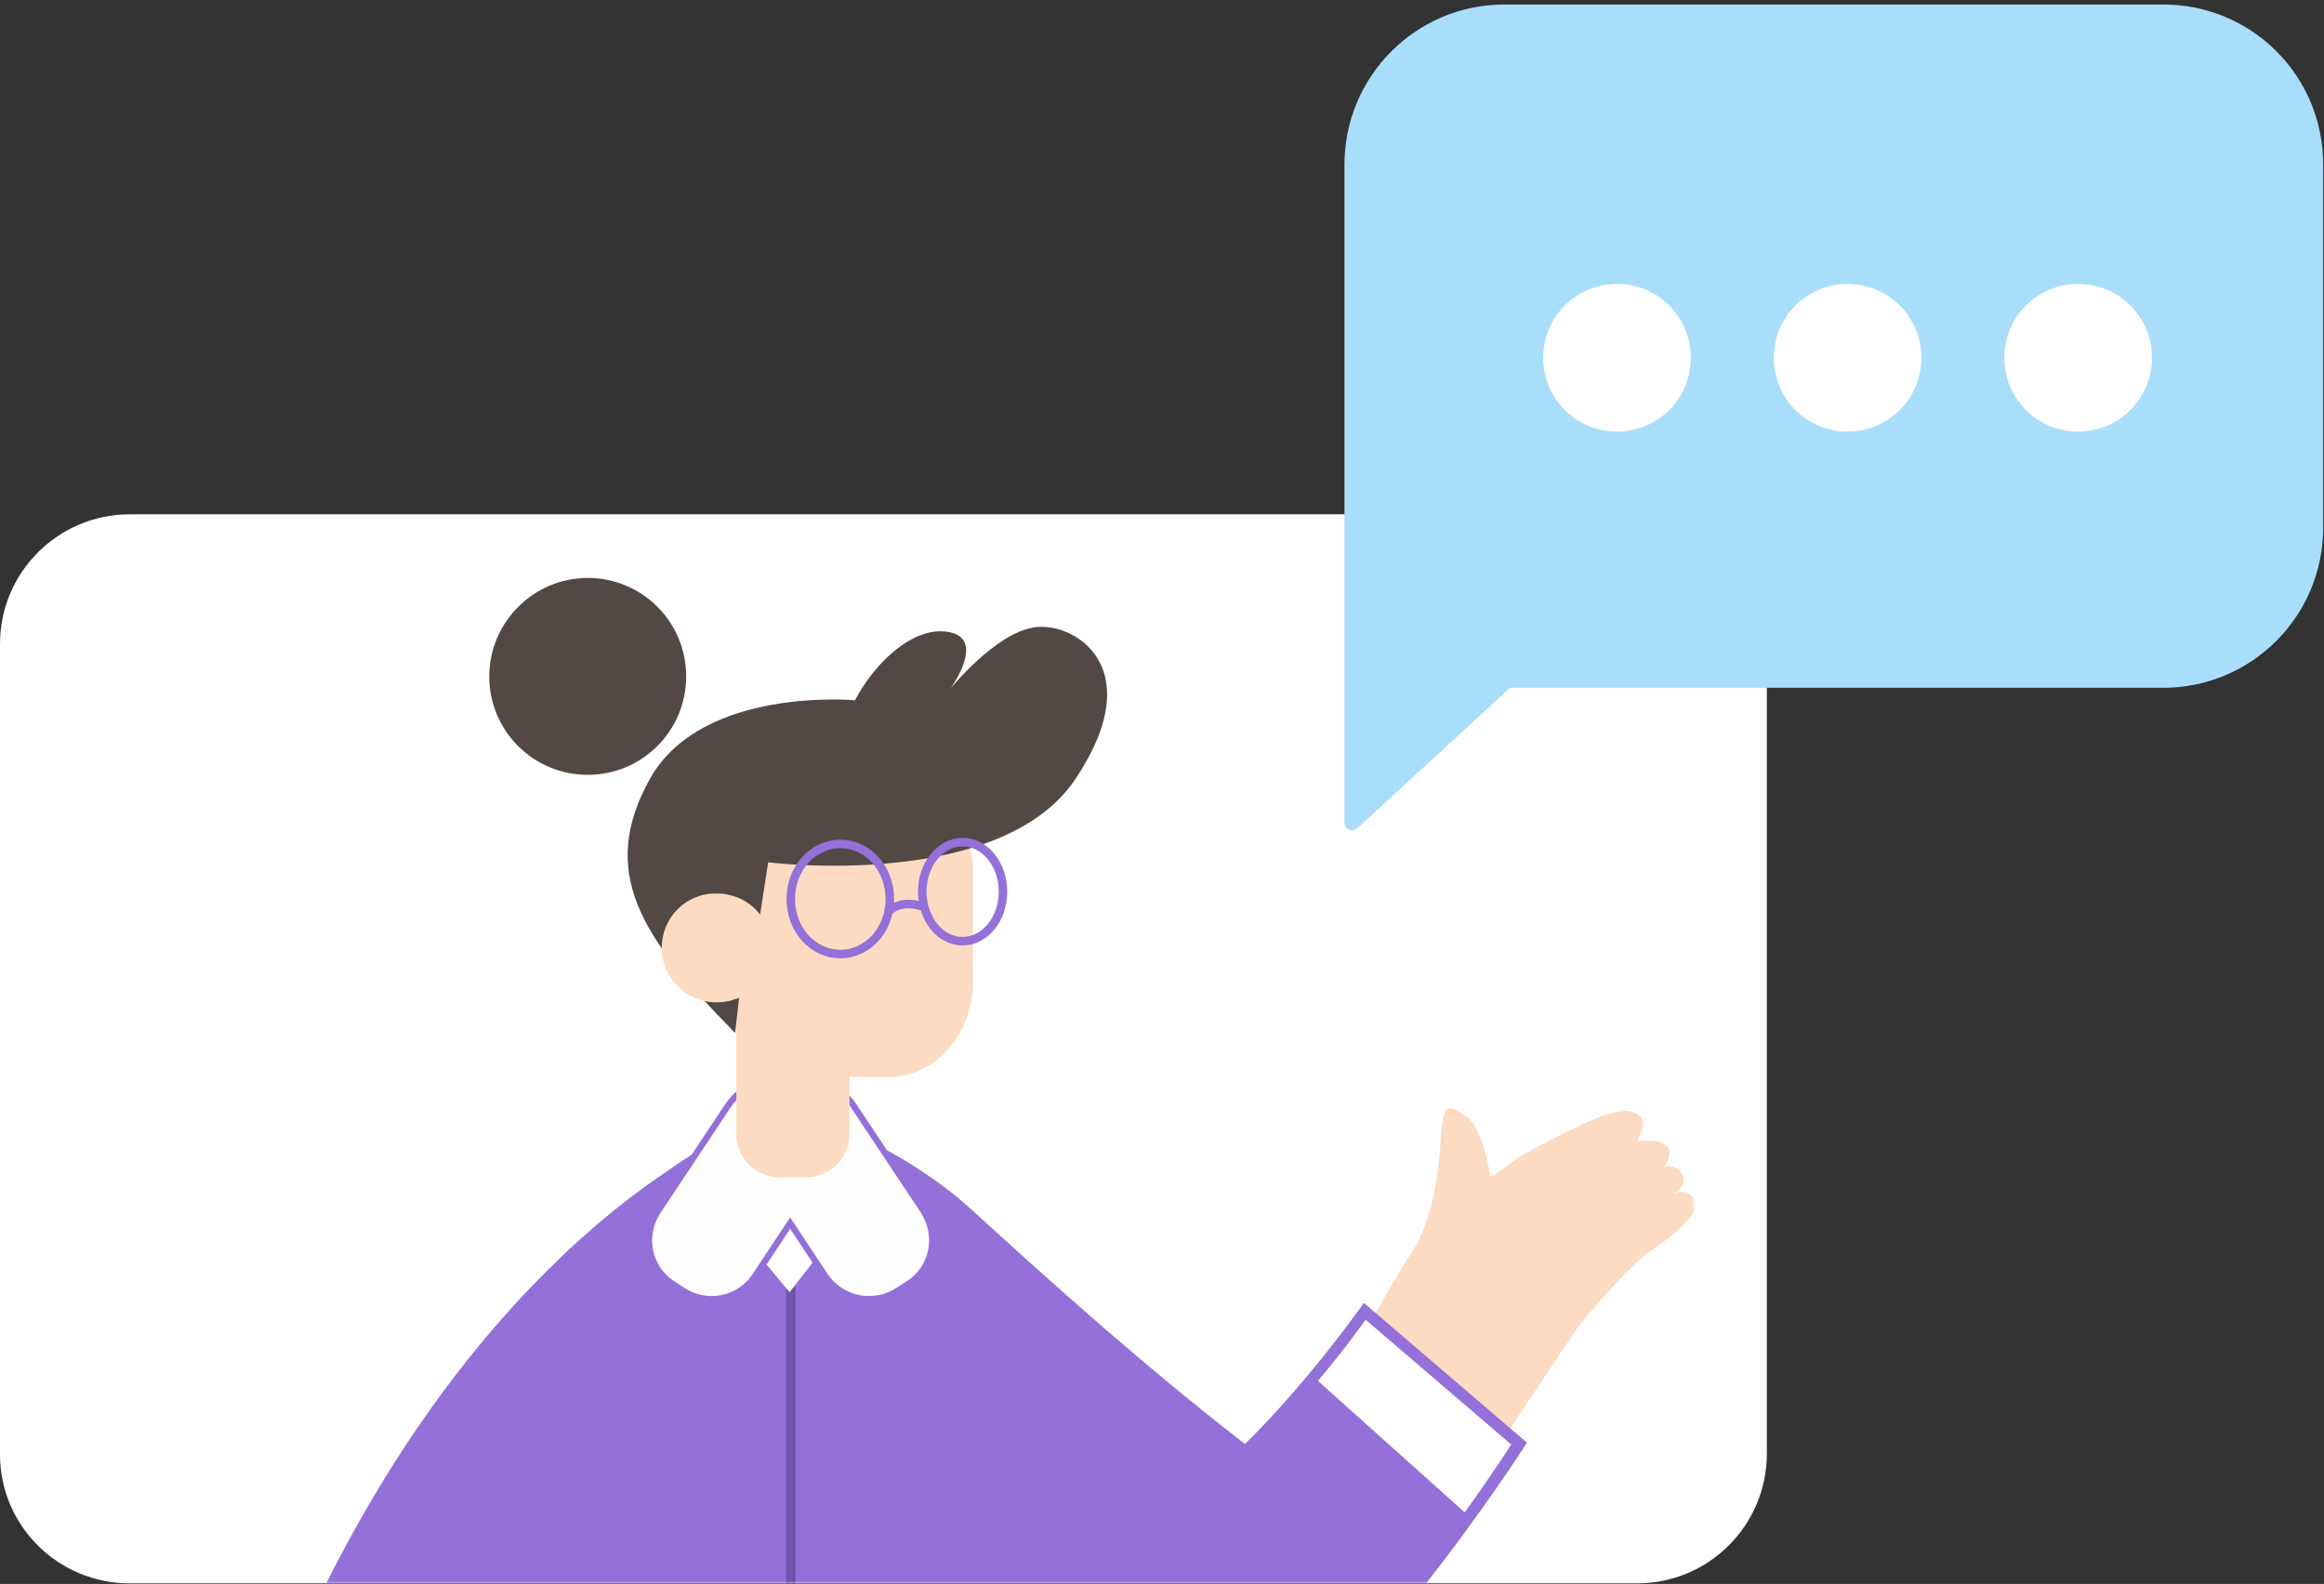 <svg width="380" height="259" viewBox="0 0 380 259" fill="none" xmlns="http://www.w3.org/2000/svg">
<rect x="0" y="0" width="380" height="259" fill="#333333" stroke="none"/>
<path d="M21.2 258.9H267.7C279.4 258.9 288.9 249.4 288.9 237.7V105.3C288.9 93.6 279.4 84.1 267.7 84.1H21.2C9.5 84.1 0 93.6 0 105.3V237.8C0 249.5 9.5 258.9 21.2 258.9Z" fill="white"/>
<path d="M353.7 2H246C232.2 2 221.1 13.2 221.1 26.9V70.9V86.3V134.5L246.4 111.2H353.7C367.5 111.2 378.6 100 378.6 86.3V26.9C378.6 13.1 367.5 2 353.7 2Z" fill="#A9DEFA" stroke="#A9DEFA" stroke-width="2.529" stroke-miterlimit="10" stroke-linecap="round" stroke-linejoin="round"/>
<path d="M275.2 58.5C275.2 64.5 270.4 69.3 264.4 69.3C258.4 69.3 253.6 64.5 253.6 58.5C253.6 52.5 258.4 47.7 264.4 47.7C270.4 47.7 275.2 52.5 275.2 58.5Z" fill="white" stroke="white" stroke-width="2.529" stroke-miterlimit="10" stroke-linecap="round" stroke-linejoin="round"/>
<path d="M312.9 58.5C312.9 64.5 308.1 69.3 302.1 69.3C296.1 69.3 291.3 64.5 291.3 58.5C291.3 52.5 296.1 47.7 302.1 47.7C308.1 47.7 312.9 52.5 312.9 58.5Z" fill="white" stroke="white" stroke-width="2.529" stroke-miterlimit="10" stroke-linecap="round" stroke-linejoin="round"/>
<path d="M350.6 58.5C350.6 64.5 345.8 69.3 339.8 69.3C333.8 69.3 329 64.5 329 58.5C329 52.5 333.8 47.7 339.8 47.7C345.8 47.7 350.6 52.5 350.6 58.5Z" fill="white" stroke="white" stroke-width="2.529" stroke-miterlimit="10" stroke-linecap="round" stroke-linejoin="round"/>
<mask id="mask0" mask-type="alpha" maskUnits="userSpaceOnUse" x="13" y="84" width="264" height="175">
<rect x="13" y="84" width="264" height="175" fill="#C4C4C4"/>
</mask>
<g mask="url(#mask0)">
<path d="M115.9 187.5C115.9 187.5 64.8 211.4 37.5 298.5L74.8 298.7L97.8 246.2L115.9 187.5Z" fill="#9470D9"/>
<path d="M269.5 204.8C269.5 204.8 278.3 199.2 277.2 196.5C276.1 193.8 273.6 195.3 273.6 195.3C273.6 195.3 276.2 193.7 275 191.9C273.8 190.1 272.1 190.8 272.1 190.8C272.1 190.8 274 188.1 272.2 187.1C270.4 186.1 267.7 186.7 267.7 186.7C267.7 186.7 268.7 184.4 268.7 183.6C268.6 182.8 267.5 181 263.8 181.9C260.1 182.8 252 187.2 249.4 188.6C246.7 190 243.7 193.2 243.6 192.1C243.5 191.1 242.4 184.5 239.8 182.6C237.2 180.7 236.2 180.4 235.8 184C235.3 187.7 235.5 197.8 230.5 205.3C225.6 212.8 223.9 217.8 218.6 223.9C213.4 230 211 233 211 233L234.6 252.2C234.6 252.2 257.4 217.8 257.6 217.6C257.6 217.4 265 208.3 269.5 204.8Z" fill="#FCDBC2"/>
<path d="M193.7 245.1C197 242.9 200.4 240 203.6 236.8C214.1 226.6 223.1 213.8 223.1 213.8L249 236C249 236 220.8 279.8 203.8 285.3C186.8 290.8 148.1 246.7 148.1 246.7L145.1 188.7C145.1 188.7 152.4 192.6 158.2 197.9C167.8 206.6 184.6 222.1 203.6 236.8" fill="#9470D9"/>
<path d="M193.7 245.1C197 242.9 200.4 240 203.6 236.8C214.1 226.6 223.1 213.8 223.1 213.8L249 236C249 236 220.8 279.8 203.8 285.3C186.8 290.8 148.1 246.7 148.1 246.7L145.1 188.7C145.1 188.7 152.4 192.6 158.2 197.9C167.8 206.6 184.6 222.1 203.6 236.8" stroke="#9470D9" stroke-width="1.035" stroke-miterlimit="10"/>
<path d="M215.5 225.8C220.2 220.2 223.3 215.8 223.3 215.8L247.1 236.2C247.1 236.2 244.1 240.9 239.5 247.3L215.5 225.8Z" fill="white"/>
<path d="M74.8 298.7C74.8 298.2 74.8 288.3 74.8 287.9C74.8 230.8 99.1 184.5 129.1 184.5C159.1 184.5 183.4 230.8 183.4 287.9C183.4 288.4 183.4 298.3 183.4 298.7H74.8Z" fill="#9470D9"/>
<path d="M129.3 210.4V298.7" stroke="#6E54AD" stroke-width="1.552" stroke-miterlimit="10"/>
<path d="M129.1 211.3L111.8 190.4C118.2 185.3 121.7 184.4 129.1 184.4C136.3 184.4 139.7 184.8 146 189.6L129.1 211.3Z" fill="white"/>
<path d="M108.2 192.9C114.6 187.8 121.7 184.4 129.1 184.4C136.5 184.4 144 187.6 150.4 192.7" stroke="#9470D9" stroke-width="1.035" stroke-miterlimit="10"/>
<path d="M107.6 198L119.1 180.7C121.4 177.3 125.6 176 129.3 177.4C133 176 137.2 177.3 139.5 180.7L151 198C153.6 202 152.6 207.3 148.6 209.9L146.9 211C142.9 213.6 137.6 212.6 134.9 208.6L129.2 200L123.5 208.6C120.9 212.6 115.5 213.6 111.6 211L109.9 209.9C106 207.3 104.9 202 107.6 198Z" fill="#FEFEFF" stroke="#9470D9" stroke-width="1.035" stroke-miterlimit="10"/>
<path d="M145.5 127.3H134.2C126.7 127.3 120.5 134.3 120.5 142.9V160.4C120.5 160.9 120.5 161.4 120.6 161.9C120.5 162.4 120.4 163 120.4 163.5V174.2V174.8V185.5C120.4 189.4 123.6 192.5 127.4 192.5H131.9C135.8 192.5 138.9 189.3 138.9 185.5V176.1H145.4C152.9 176.1 159.1 169.1 159.1 160.5V143C159.2 134.3 153.1 127.3 145.5 127.3Z" fill="#FCDBC2"/>
<path d="M123.5 154.7L125.6 141C125.6 141 163.6 145.8 175.9 127.3C188.2 108.8 175.3 101.5 169 102.6C162.7 103.6 155.4 112.6 155.4 112.6C155.4 112.6 161.2 104.7 155.4 103.4C149.6 102.1 143.1 108.2 139.8 114.5C139.8 114.5 114.8 112.2 106.3 127.3C97.8 142.5 104.7 153.2 120.2 168.9L121.2 160.1L123.5 154.7Z" fill="#524944"/>
<path d="M80 110.6C80 119.5 87.2 126.7 96.1 126.7C105 126.7 112.2 119.5 112.2 110.6C112.2 101.7 105 94.5 96.1 94.5C87.2 94.5 80 101.8 80 110.6Z" fill="#524944"/>
<path d="M129.3 147C129.3 152 132.9 156 137.4 156C141.9 156 145.5 152 145.5 147C145.5 142 141.9 138 137.4 138C132.9 138 129.3 142 129.3 147Z" stroke="#9470D9" stroke-width="1.393" stroke-miterlimit="10"/>
<path d="M157.4 153.9C161.045 153.9 164 150.274 164 145.8C164 141.327 161.045 137.7 157.4 137.7C153.755 137.7 150.8 141.327 150.8 145.8C150.8 150.274 153.755 153.9 157.4 153.9Z" stroke="#9470D9" stroke-width="1.393" stroke-miterlimit="10"/>
<path d="M151 148.3C151 148.3 147.8 146.9 145.4 148.9" stroke="#9470D9" stroke-width="1.393" stroke-miterlimit="10"/>
<path d="M108.2 155C108.2 159.9 112.2 163.9 117.2 163.9C122.2 163.9 126.2 159.9 126.2 155C126.2 150.1 122.2 146.1 117.2 146.1C112.2 146 108.2 150 108.2 155Z" fill="#FCDBC2"/>
</g>
</svg>
